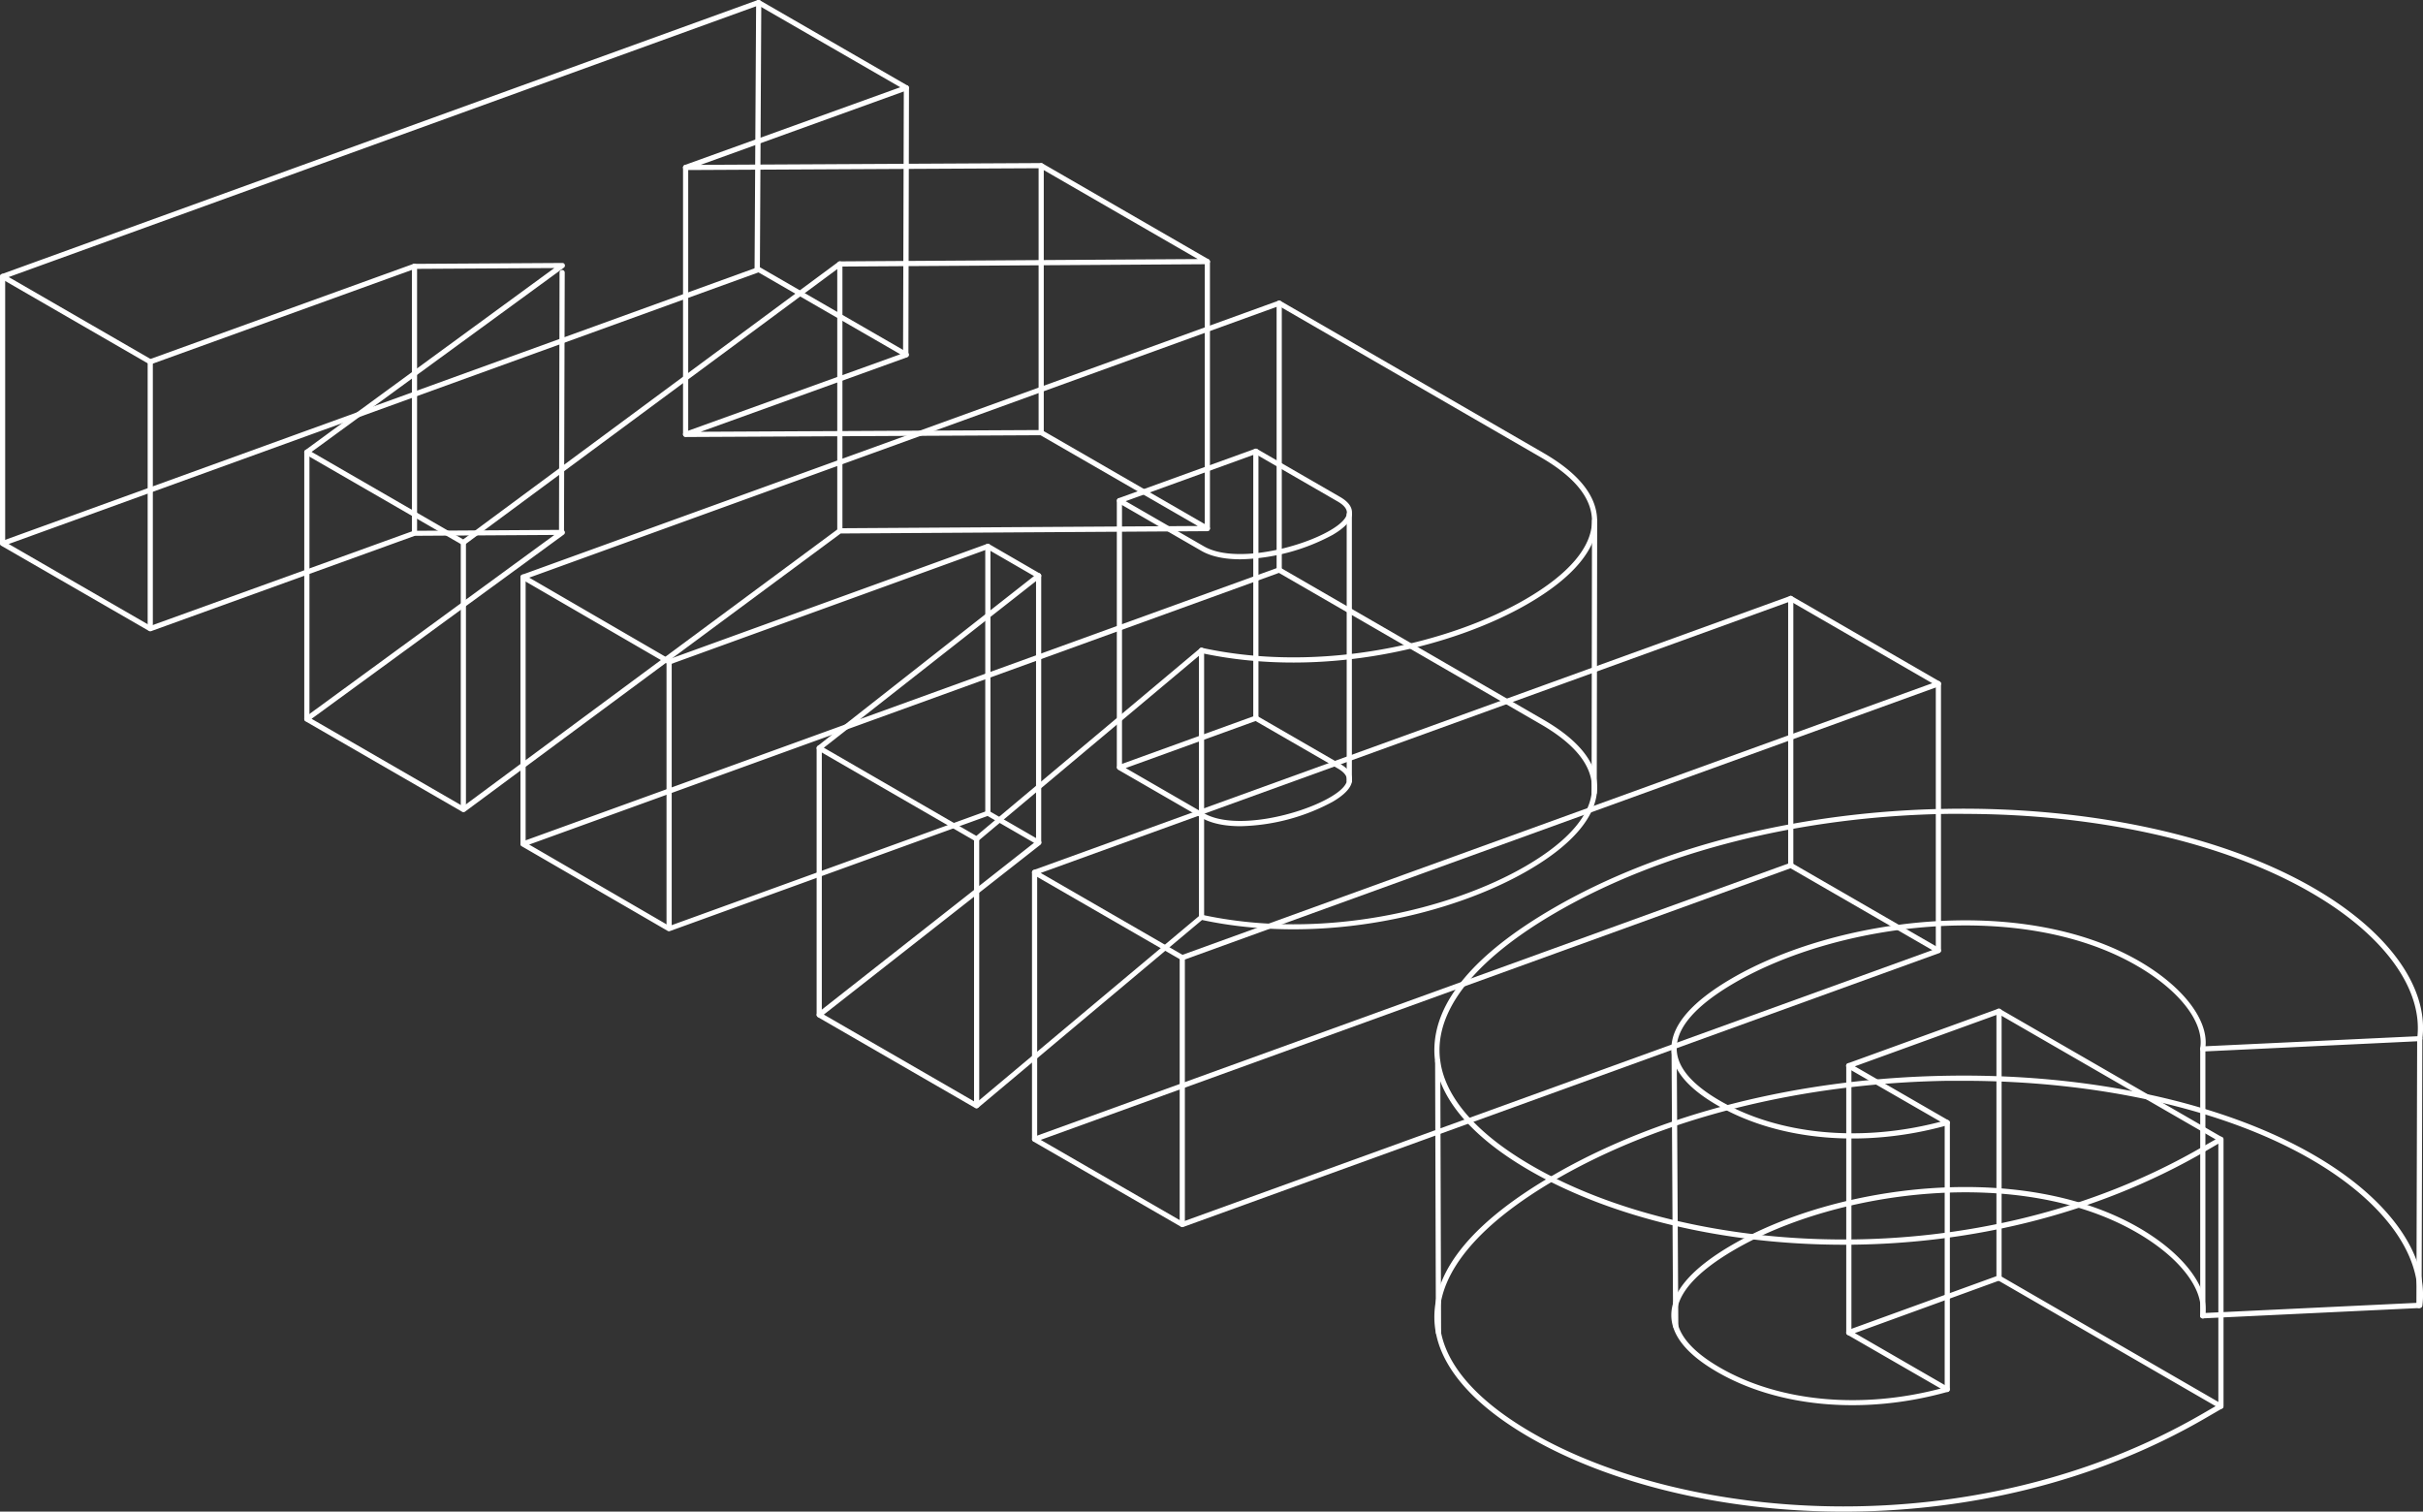 <svg viewBox="0 0 701.5 437.63" xmlns="http://www.w3.org/2000/svg"><rect x="0" y="0" width="701.5" height="437.63" fill="#333333" stroke="none"/><g fill="#fff"><path d="m533.77 360.36c-35.37 0-68.08-8.29-90.92-21.49-18-10.41-27.56-22.45-27.58-34.81 0-14 11.54-27.82 34.36-41.08 30.83-17.91 71.44-28.15 114.36-28.82 40.92-.64 79.47 7.7 105.75 22.87 21.67 12.47 33.48 28.83 31.57 43.74a.75.75 0 0 1 -.71.65l-62.86 3a.71.71 0 0 1 -.6-.26.75.75 0 0 1 -.17-.63c1.37-7.35-5.86-16.78-18.41-24-33.39-19.27-86.39-12.41-116.35 5-11.14 6.48-16.79 12.88-16.78 19 0 5.25 4.23 10.35 12.56 15.16 17.1 9.88 40.85 12.11 63.85 6.06l-27-15.55a.75.75 0 0 1 .12-1.35l43.47-15.78a.75.75 0 0 1 .63.06l64.23 37.08a.75.75 0 0 1 0 1.3l-4.65 2.7c-32.92 19.16-70.17 27.15-104.87 27.15zm34.6-124.74c-1.46 0-2.91 0-4.37 0-42.66.67-83 10.83-113.63 28.62-22 12.79-33.63 26.54-33.61 39.78 0 11.8 9.29 23.38 26.83 33.51 44.89 25.94 128.26 32.77 194.34-5.67l3.53-2-62.8-36.26-41.66 15.11 27.12 15.65a.75.75 0 0 1 -.17 1.37c-23.91 6.74-48.86 4.6-66.74-5.73-8.82-5.09-13.3-10.63-13.31-16.45 0-6.71 5.89-13.55 17.53-20.32 30.32-17.62 84-24.54 117.85-5 12.6 7.28 20 16.85 19.26 24.67l61.35-2.9c1.42-14.13-10.08-29.64-30.9-41.63-25.13-14.54-61.6-22.74-100.62-22.74z"/><path d="m342.29 278a.75.75 0 0 1 -.37-.1l-42.76-24.68a.75.75 0 0 1 .12-1.35l218.92-79.31a.74.74 0 0 1 .63.06l42.75 24.69a.75.75 0 0 1 -.12 1.35l-218.91 79.3a.74.74 0 0 1 -.26.04zm-41-25.27 41.06 23.7 217.07-78.63-41.05-23.71z"/><path d="m359.14 161.92c-4.35 0-8.34-.72-11.33-2.45l-24.06-13.89a.75.75 0 0 1 .12-1.35l39.46-14.29a.75.75 0 0 1 .63.06l24.04 13.88c2.46 1.42 3.61 3.07 3.4 4.9a.65.65 0 0 1 0 .28c-.37 1.9-2.26 3.86-5.63 5.82a58.92 58.92 0 0 1 -26.63 7.04zm-33.24-16.83 22.66 13.08c8.75 5.05 27.46.66 36.49-4.59 3.45-2 4.56-3.57 4.86-4.58a.65.65 0 0 1 0-.21c.23-1.25-.66-2.47-2.64-3.61l-23.76-13.72z"/><path d="m282.74 243.63a.75.75 0 0 1 -.37-.1l-45.56-26.32a.75.75 0 0 1 -.09-1.24l62.65-49.2-13.44-7.77-91.93 33.33a.75.75 0 0 1 -.63-.06l-42.29-24.55a.75.75 0 0 1 .12-1.35l218.9-79.3a.74.74 0 0 1 .63.06l76.13 44c10.3 5.95 15.53 12.56 15.54 19.65 0 8.1-6.89 16.41-20 24-21.64 12.57-59.18 21.85-94.39 14.33l-64.84 54.38a.75.75 0 0 1 -.43.14zm-44.23-27.16 44.15 25.53 64.72-54.28a.74.74 0 0 1 .64-.16c34.92 7.58 72.21-1.61 93.67-14.09 12.58-7.31 19.23-15.16 19.21-22.7 0-6.52-5-12.7-14.79-18.36l-75.82-43.82-217.07 78.64 40.6 23.57 91.93-33.33a.75.75 0 0 1 .63.06l14.7 8.51a.75.75 0 0 1 .09 1.24z"/><path d="m134.15 157.82a.75.75 0 0 1 -.37-.1l-45.32-26.16a.75.75 0 0 1 -.07-1.25l72.1-52.71-40.39.24-76.35 27.61a.75.75 0 0 1 -.63-.06l-42.74-24.69a.75.75 0 0 1 .12-1.35l218.9-79.35a.74.74 0 0 1 .6.1l42.76 24.68a.75.75 0 0 1 -.12 1.35l-59.79 21.59 98.58-.51a.61.61 0 0 1 .38.1l48.12 27.78a.75.75 0 0 1 -.37 1.4l-106.17.68-108.8 80.5a.75.75 0 0 1 -.44.15zm-43.94-27 43.89 25.34 108.6-80.34a.75.75 0 0 1 .44-.15l103.65-.67-45.55-26.3-102.74.53a.75.75 0 0 1 -.25-1.46l62.4-22.51-41.06-23.69-217.07 78.64 41.05 23.71 76.14-27.53a.75.75 0 0 1 .25 0l42.84-.26a.7.7 0 0 1 .72.52.75.75 0 0 1 -.27.84z"/><path d="m219.21 78.69a.75.75 0 0 1 -.75-.75l.45-77.19a.75.75 0 0 1 .75-.75.75.75 0 0 1 .75.75l-.41 77.2a.75.75 0 0 1 -.79.74z"/><path d="m262.2 103.43a.78.78 0 0 1 -.75-.75l.22-77.25a.75.75 0 0 1 .75-.75.75.75 0 0 1 .75.75l-.17 77.25a.75.75 0 0 1 -.8.75z"/><path d="m301.44 125.9a.75.75 0 0 1 -.75-.75v-77.15a.75.75 0 0 1 1.5 0v77.19a.75.75 0 0 1 -.75.71z"/><path d="m349.55 153.68a.75.75 0 0 1 -.75-.75v-77.19a.75.75 0 0 1 1.5 0v77.19a.75.75 0 0 1 -.75.75z"/><path d="m243.15 154.36a.75.75 0 0 1 -.75-.75v-77.19a.75.75 0 0 1 1.5 0v77.19a.75.75 0 0 1 -.75.75z"/><path d="m134.15 235a.75.75 0 0 1 -.75-.75v-77.18a.75.75 0 0 1 1.5 0v77.19a.75.75 0 0 1 -.75.74z"/><path d="m88.84 208.85a.75.75 0 0 1 -.75-.75v-77.19a.75.75 0 0 1 1.5 0v77.19a.75.75 0 0 1 -.75.75z"/><path d="m162.59 154.82a.75.75 0 0 1 -.75-.75l.16-75.16a.75.75 0 0 1 .75-.75.75.75 0 0 1 .75.75l-.21 75.16a.75.75 0 0 1 -.7.75z"/><path d="m198.5 126.42a.75.75 0 0 1 -.75-.75v-77.18a.75.75 0 1 1 1.5 0v77.18a.75.75 0 0 1 -.75.75z"/><path d="m120 155a.75.75 0 0 1 -.75-.75v-77.16a.75.75 0 0 1 1.5 0v77.19a.75.75 0 0 1 -.75.72z"/><path d="m43.5 182.67a.75.75 0 0 1 -.75-.75v-77.18a.75.75 0 0 1 1.5 0v77.18a.75.75 0 0 1 -.75.75z"/><path d="m.75 158a.75.75 0 0 1 -.75-.75v-77.2a.75.75 0 1 1 1.5 0v77.19a.75.75 0 0 1 -.75.76z"/><path d="m370.35 165.68a.75.75 0 0 1 -.75-.75v-77.16a.75.75 0 0 1 1.5 0v77.16a.75.75 0 0 1 -.75.75z"/><path d="m151.43 245a.75.75 0 0 1 -.75-.75v-77.18a.75.75 0 0 1 1.5 0v77.17a.75.75 0 0 1 -.75.76z"/><path d="m193.72 269.4a.75.75 0 0 1 -.75-.75v-77a.75.75 0 0 1 1.5 0v77a.75.75 0 0 1 -.75.75z"/><path d="m286 236.09a.75.75 0 0 1 -.75-.75v-77.17a.75.75 0 1 1 1.5 0v77.17a.75.75 0 0 1 -.75.75z"/><path d="m300.7 244.59a.75.75 0 0 1 -.75-.75v-77.17a.75.75 0 0 1 1.5 0v77.17a.75.75 0 0 1 -.75.75z"/><rect height="78.65" rx=".75" width="1.5" x="323.34" y="144.19"/><path d="m363.59 208.58a.75.75 0 0 1 -.75-.75v-77.19a.75.75 0 0 1 1.5 0v77.19a.75.75 0 0 1 -.75.75z"/><path d="m390.64 226.84a.75.75 0 0 1 -.75-.75v-77.17a.75.75 0 0 1 1.5 0v77.17a.75.75 0 0 1 -.75.75z"/><path d="m461.54 230.23a.75.75 0 0 1 -.75-.75l.12-78.71a.75.75 0 0 1 .75-.75.75.75 0 0 1 .75.75l-.12 78.71a.75.75 0 0 1 -.75.75z"/><path d="m347.86 266.18a.75.75 0 0 1 -.75-.75v-77.17a.75.75 0 1 1 1.5 0v77.17a.75.75 0 0 1 -.75.75z"/><path d="m282.74 320.79a.75.75 0 0 1 -.74-.79v-77.12a.75.75 0 0 1 1.5 0v77.12a.75.75 0 0 1 -.76.79z"/><path d="m237.18 294.49a.75.75 0 0 1 -.75-.75v-77.16a.75.75 0 1 1 1.5 0v77.16a.75.75 0 0 1 -.75.75z"/><path d="m518.45 251.19a.75.75 0 0 1 -.75-.75v-77.19a.75.75 0 0 1 1.5 0v77.19a.75.75 0 0 1 -.75.75z"/><path d="m561.2 275.87a.75.75 0 0 1 -.75-.75v-77.18a.75.75 0 1 1 1.5 0v77.18a.75.75 0 0 1 -.75.75z"/><path d="m299.53 330.49a.75.75 0 0 1 -.75-.75v-77.18a.75.75 0 1 1 1.5 0v77.18a.75.75 0 0 1 -.75.75z"/><path d="m342.29 355.18a.75.75 0 0 1 -.75-.75v-77.19a.75.75 0 0 1 1.5 0v77.19a.75.75 0 0 1 -.75.75z"/><path d="m416.47 386.56a.75.75 0 0 1 -.75-.75l-.23-78.6a.76.76 0 0 1 .75-.75.75.75 0 0 1 .75.75l.23 78.6a.75.75 0 0 1 -.75.75z"/><path d="m563.77 403a.75.75 0 0 1 -.75-.75v-77.25a.75.75 0 0 1 1.5 0v77.28a.75.75 0 0 1 -.75.72z"/><path d="m485.15 384.67a.75.75 0 0 1 -.75-.75l-.46-79.73a.75.75 0 0 1 .75-.75.75.75 0 0 1 .75.75l.46 79.73a.75.75 0 0 1 -.75.75z"/><path d="m535.27 386.56a.75.75 0 0 1 -.75-.75v-77.28a.75.75 0 0 1 1.5 0v77.28a.75.75 0 0 1 -.75.75z"/><path d="m578.74 370.78a.75.75 0 0 1 -.74-.78v-77.24a.75.75 0 0 1 1.5 0v77.24a.75.75 0 0 1 -.76.78z"/><path d="m643 407.87a.75.75 0 0 1 -.75-.75v-77.28a.75.75 0 1 1 1.5 0v77.28a.75.75 0 0 1 -.75.75z"/><path d="m700.34 378.71a.75.75 0 0 1 -.75-.75l.22-77.24a.75.75 0 0 1 .75-.75.75.75 0 0 1 .75.75l-.22 77.28a.75.75 0 0 1 -.75.71z"/><path d="m637.7 381.7a.75.75 0 0 1 -.7-.7v-77.32a.75.75 0 0 1 1.5 0v77.32a.75.75 0 0 1 -.8.7z"/><path d="m533.77 437.63c-35.37 0-68.08-8.29-90.92-21.49-18-10.41-27.56-22.45-27.58-34.81 0-14 11.54-27.82 34.36-41.08 30.83-17.91 71.44-28.15 114.36-28.82 40.92-.66 79.46 7.69 105.75 22.86 21.67 12.47 33.48 28.83 31.57 43.74a.75.75 0 0 1 -.71.65l-62.86 3a.71.71 0 0 1 -.6-.26.75.75 0 0 1 -.17-.63c1.37-7.35-5.86-16.78-18.41-24-33.39-19.27-86.39-12.41-116.35 5-11.14 6.48-16.79 12.88-16.78 19 0 5.25 4.23 10.35 12.56 15.16 17.11 9.88 40.87 12.11 63.88 6.05l-27-15.57a.75.75 0 0 1 .12-1.35l43.47-15.78a.75.75 0 0 1 .63.06l64.22 37.12a.75.75 0 0 1 0 1.3l-4.65 2.7c-32.94 19.17-70.19 27.15-104.89 27.15zm34.61-124.73c-1.46 0-2.91 0-4.38 0-42.67.67-83 10.83-113.63 28.62-22 12.79-33.63 26.54-33.61 39.78 0 11.8 9.29 23.38 26.83 33.51 44.89 25.94 128.26 32.77 194.34-5.67l3.53-2.05-62.8-36.3-41.66 15.15 27.1 15.65a.75.75 0 0 1 .34.43.75.75 0 0 1 -.52.92c-23.92 6.74-48.86 4.6-66.74-5.73-8.82-5.09-13.3-10.63-13.31-16.45 0-6.71 5.89-13.55 17.53-20.32 30.32-17.62 84-24.54 117.85-5 12.6 7.28 20 16.85 19.26 24.67l61.32-2.93c1.42-14.13-10.08-29.65-30.9-41.63-25.07-14.46-61.54-22.65-100.55-22.65z"/><path d="m342.29 355.26a.75.75 0 0 1 -.37-.1l-42.76-24.68a.75.75 0 0 1 .12-1.35l218.92-79.3a.75.75 0 0 1 .63.06l42.75 24.68a.75.75 0 0 1 -.12 1.35l-218.91 79.3a.74.74 0 0 1 -.26.04zm-40.99-25.26 41.06 23.7 217.07-78.63-41.05-23.7z"/><path d="m359.14 239.19c-4.35 0-8.34-.72-11.33-2.45l-24.06-13.89a.75.75 0 0 1 .12-1.35l39.46-14.29a.75.75 0 0 1 .63.06l24.04 13.88c2.46 1.42 3.61 3.07 3.4 4.9a.65.65 0 0 1 0 .28c-.37 1.9-2.26 3.86-5.63 5.82a58.9 58.9 0 0 1 -26.63 7.04zm-33.24-16.83 22.66 13.08c8.76 5.05 27.46.66 36.49-4.59 3.45-2 4.56-3.57 4.86-4.58a.64.64 0 0 1 0-.21c.23-1.25-.66-2.47-2.64-3.61l-23.76-13.71z"/><path d="m282.74 320.9a.75.75 0 0 1 -.37-.1l-45.56-26.32a.75.75 0 0 1 -.09-1.24l62.65-49.24-13.44-7.77-92 33.33a.74.74 0 0 1 -.63-.06l-42.25-24.5a.75.75 0 0 1 .12-1.35l218.92-79.35a.74.74 0 0 1 .63.06l76.14 44c10.3 5.95 15.53 12.56 15.54 19.65 0 8.11-6.89 16.41-20 24-21.64 12.57-59.17 21.85-94.39 14.33l-64.84 54.38a.75.75 0 0 1 -.43.18zm-44.23-27.17 44.15 25.5 64.72-54.23a.75.75 0 0 1 .64-.16c34.92 7.58 72.21-1.61 93.67-14.08 12.58-7.31 19.23-15.17 19.21-22.71 0-6.52-5-12.7-14.79-18.36l-75.84-43.83-217.07 78.65 40.6 23.57 92-33.33a.75.75 0 0 1 .63.06l14.7 8.5a.75.75 0 0 1 .09 1.24z"/><path d="m134.15 235.1a.75.75 0 0 1 -.37-.1l-45.32-26.17a.75.75 0 0 1 -.07-1.25l72.1-52.71-40.39.25-76.35 27.6a.75.75 0 0 1 -.63-.06l-42.74-24.66a.75.75 0 0 1 .12-1.35l218.9-79.32a.74.74 0 0 1 .63.06l42.76 24.68a.75.75 0 0 1 -.12 1.35l-59.82 21.58 98.58-.5a1.24 1.24 0 0 1 .38.1l48.12 27.78a.75.75 0 0 1 -.37 1.4l-106.17.67-108.79 80.55a.75.75 0 0 1 -.45.1zm-43.94-27 43.89 25.35 108.6-80.37a.75.75 0 0 1 .44-.15l103.65-.65-45.55-26.28-102.74.52a.75.75 0 0 1 -.25-1.46l62.4-22.5-41.06-23.7-217.07 78.63 41.05 23.7 76.14-27.52a.75.75 0 0 1 .25 0l42.84-.27a.75.75 0 0 1 .44 1.36z"/></g></svg>